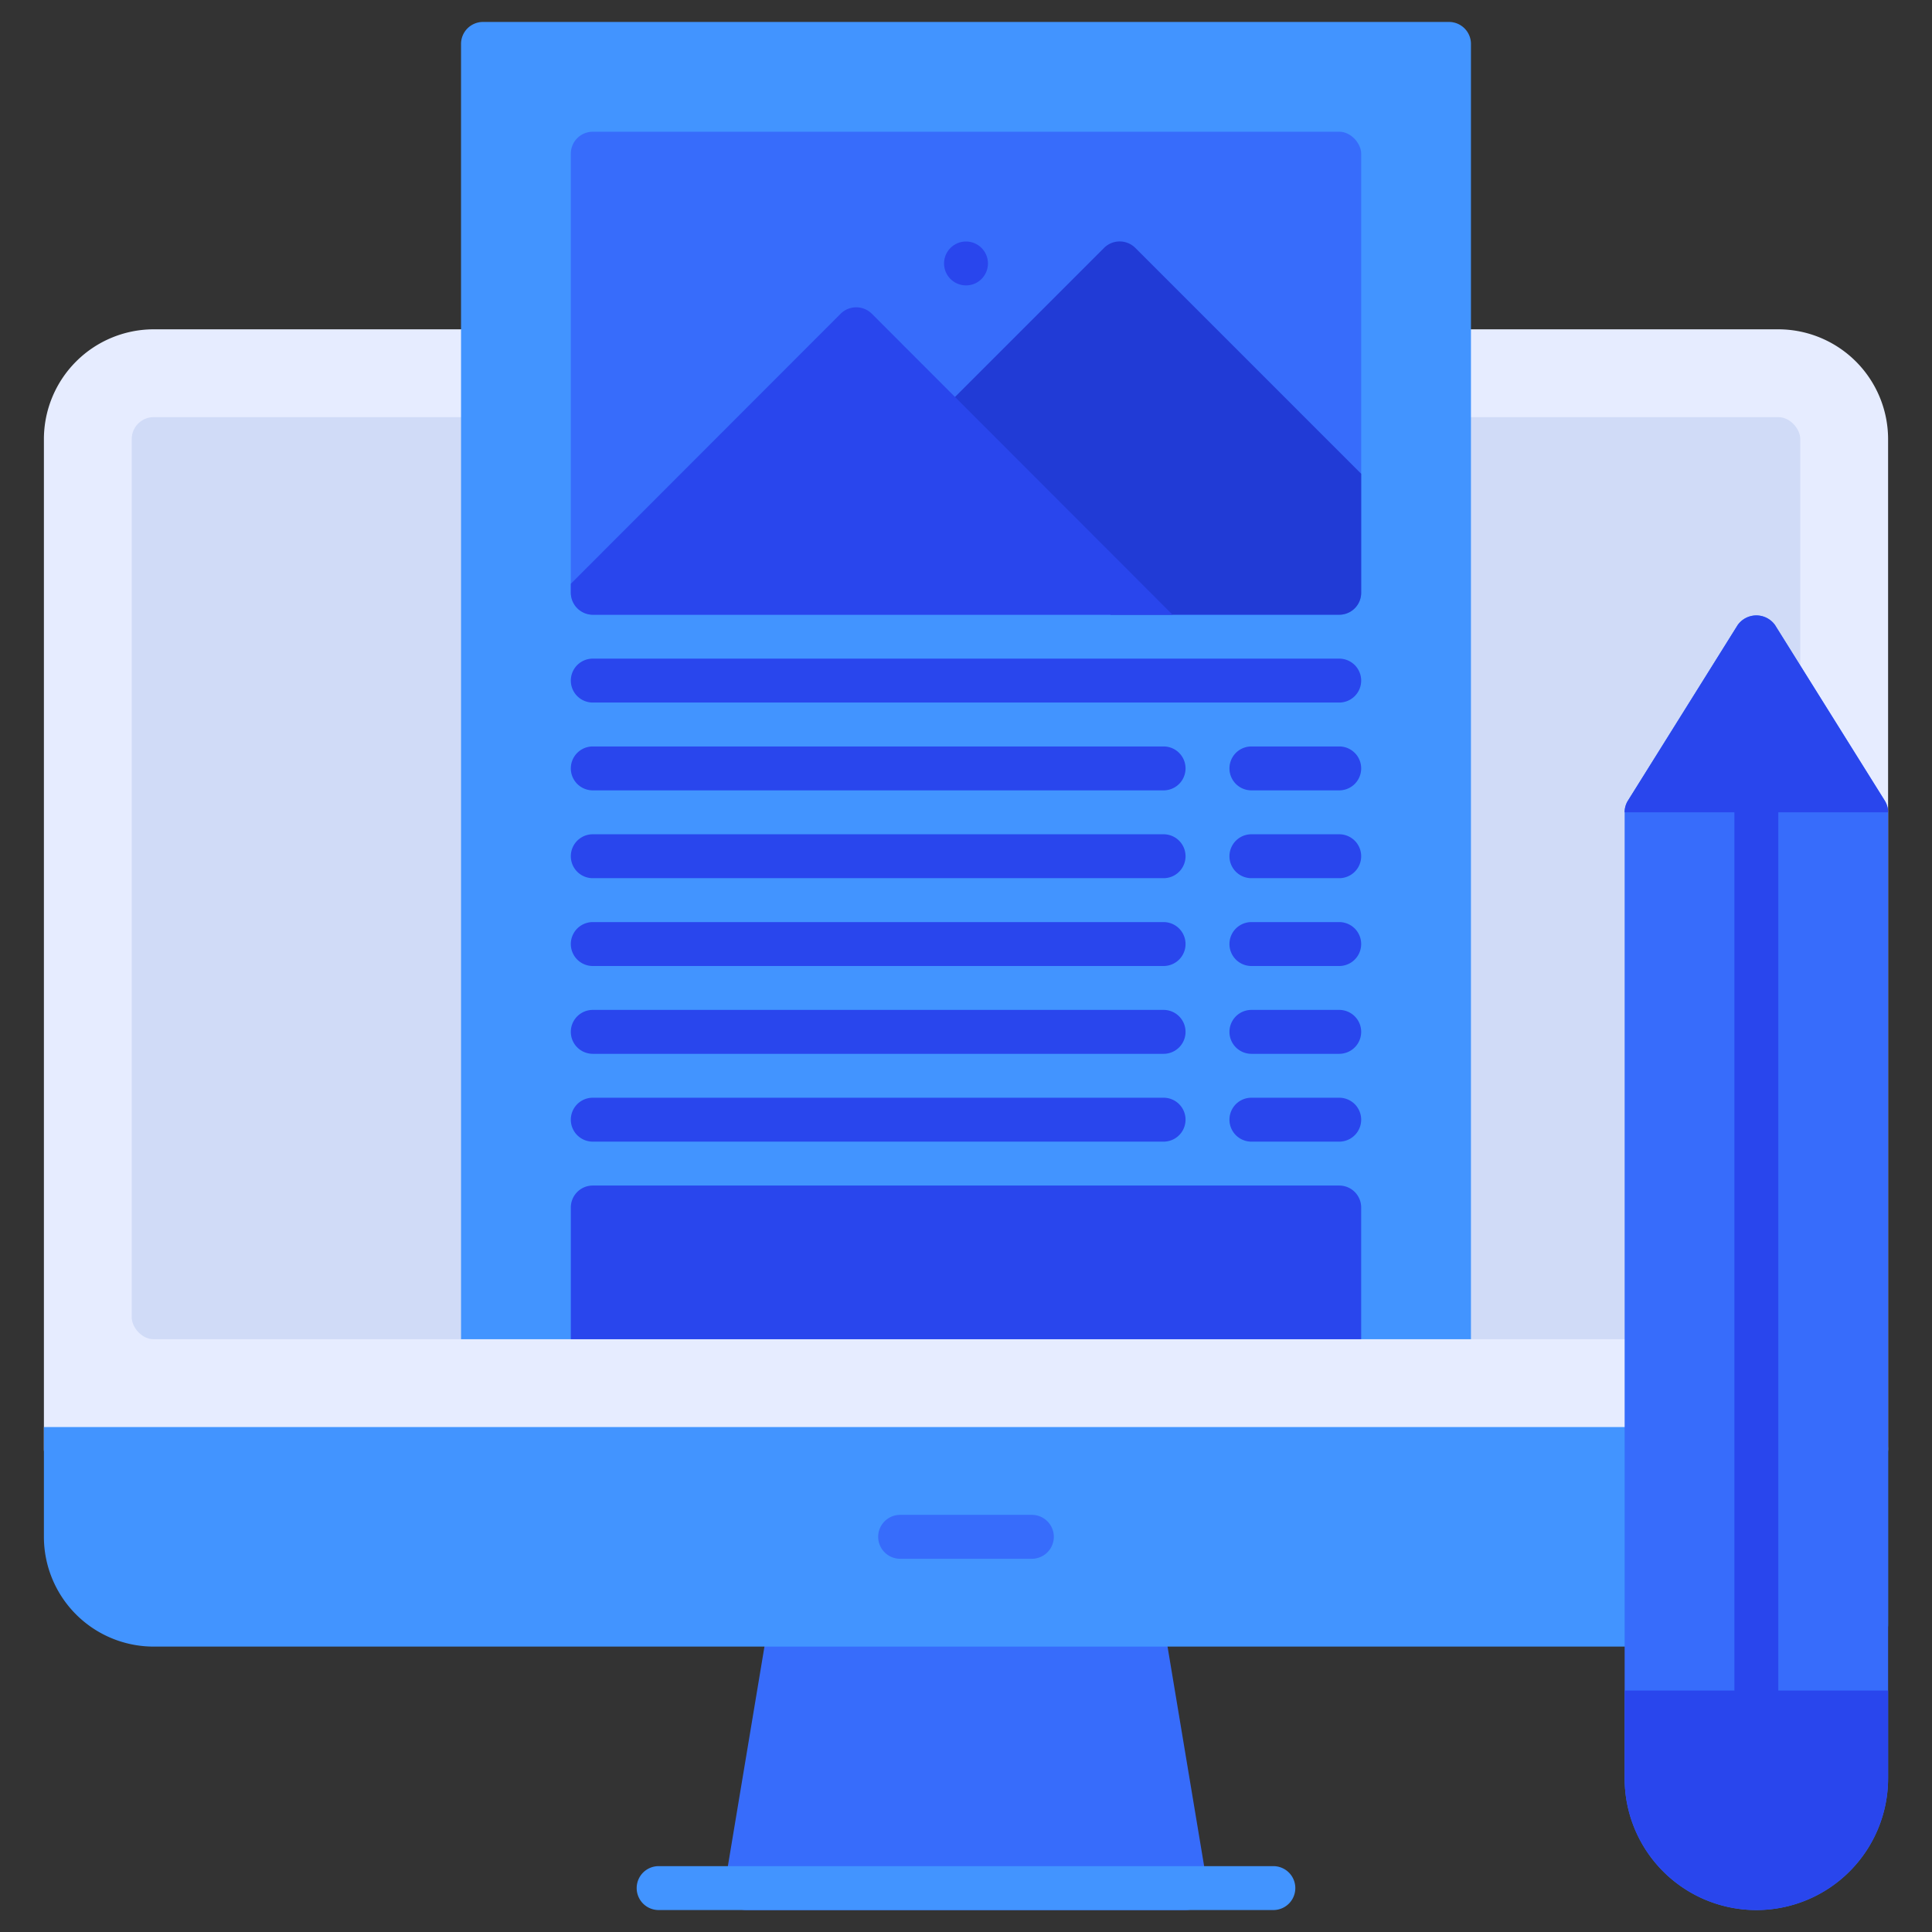 <svg xmlns="http://www.w3.org/2000/svg" viewBox="0 0 88 88"><rect x="0" y="0" width="88" height="88" fill="#333333" stroke="none"/><title>Artboard-37</title><g id="Blogging"><path d="M52.986,73.836A1,1,0,0,0,52,73H36a1,1,0,0,0-.986.836l-2,12A1,1,0,0,0,34,87H54a1,1,0,0,0,.986-1.164Z" style="fill:#376cfb"/><path d="M81,15H7a5.006,5.006,0,0,0-5,5V66a1,1,0,0,0,1,1H85a1,1,0,0,0,1-1V20A5.006,5.006,0,0,0,81,15Z" style="fill:#e6ecff"/><rect x="6" y="19" width="76" height="42" rx="1" ry="1" style="fill:#d0dbf7"/><path d="M85,65H2v5a5,5,0,0,0,5,5H85a1,1,0,0,0,1-1V66A1,1,0,0,0,85,65Z" style="fill:#4294ff"/><path d="M47,71H41a1,1,0,0,1,0-2h6a1,1,0,0,1,0,2Z" style="fill:#376cfb"/><path d="M58,87H30a1,1,0,0,1,0-2H58a1,1,0,0,1,0,2Z" style="fill:#4294ff"/><path d="M66,1H22a1,1,0,0,0-1,1V61H67V2A1,1,0,0,0,66,1Z" style="fill:#4294ff"/><rect x="26" y="6" width="36" height="22" rx="1" ry="1" style="fill:#376cfb"/><path d="M61,54H27a1,1,0,0,0-1,1v6H62V55A1,1,0,0,0,61,54Z" style="fill:#2946ed"/><path d="M62,21.58V27a1,1,0,0,1-1,1H50.59l-7.8-7.79a1.008,1.008,0,0,1,0-1.42l7.5-7.5a1.008,1.008,0,0,1,1.42,0Z" style="fill:#213bd6"/><circle cx="44" cy="12" r="1" style="fill:#2946ed"/><path d="M61,32H27a1,1,0,0,1,0-2H61a1,1,0,0,1,0,2Z" style="fill:#2946ed"/><path d="M53,36H27a1,1,0,0,1,0-2H53a1,1,0,0,1,0,2Z" style="fill:#2946ed"/><path d="M53,40H27a1,1,0,0,1,0-2H53a1,1,0,0,1,0,2Z" style="fill:#2946ed"/><path d="M53,44H27a1,1,0,0,1,0-2H53a1,1,0,0,1,0,2Z" style="fill:#2946ed"/><path d="M53,48H27a1,1,0,0,1,0-2H53a1,1,0,0,1,0,2Z" style="fill:#2946ed"/><path d="M53,52H27a1,1,0,0,1,0-2H53a1,1,0,0,1,0,2Z" style="fill:#2946ed"/><path d="M61,36H57a1,1,0,0,1,0-2h4a1,1,0,0,1,0,2Z" style="fill:#2946ed"/><path d="M61,40H57a1,1,0,0,1,0-2h4a1,1,0,0,1,0,2Z" style="fill:#2946ed"/><path d="M61,44H57a1,1,0,0,1,0-2h4a1,1,0,0,1,0,2Z" style="fill:#2946ed"/><path d="M61,48H57a1,1,0,0,1,0-2h4a1,1,0,0,1,0,2Z" style="fill:#2946ed"/><path d="M61,52H57a1,1,0,0,1,0-2h4a1,1,0,0,1,0,2Z" style="fill:#2946ed"/><path d="M85.848,36.47l-5-8a1.04,1.04,0,0,0-1.7,0l-5,8A1,1,0,0,0,74,37V81a6,6,0,0,0,12,0V37A1,1,0,0,0,85.848,36.47Z" style="fill:#376cfb"/><path d="M80,79a1,1,0,0,1-1-1V37a1,1,0,0,1,2,0V78A1,1,0,0,1,80,79Z" style="fill:#2946ed"/><path d="M53.41,28H27a1,1,0,0,1-1-1v-.41l12.29-12.3a1.008,1.008,0,0,1,1.42,0Z" style="fill:#2946ed"/><path d="M86,37H74a.988.988,0,0,1,.15-.53l5-8a1.048,1.048,0,0,1,1.7,0l5,8A.988.988,0,0,1,86,37Z" style="fill:#2946ed"/><path d="M86,77v4a6,6,0,0,1-12,0V77Z" style="fill:#2946ed"/></g></svg>